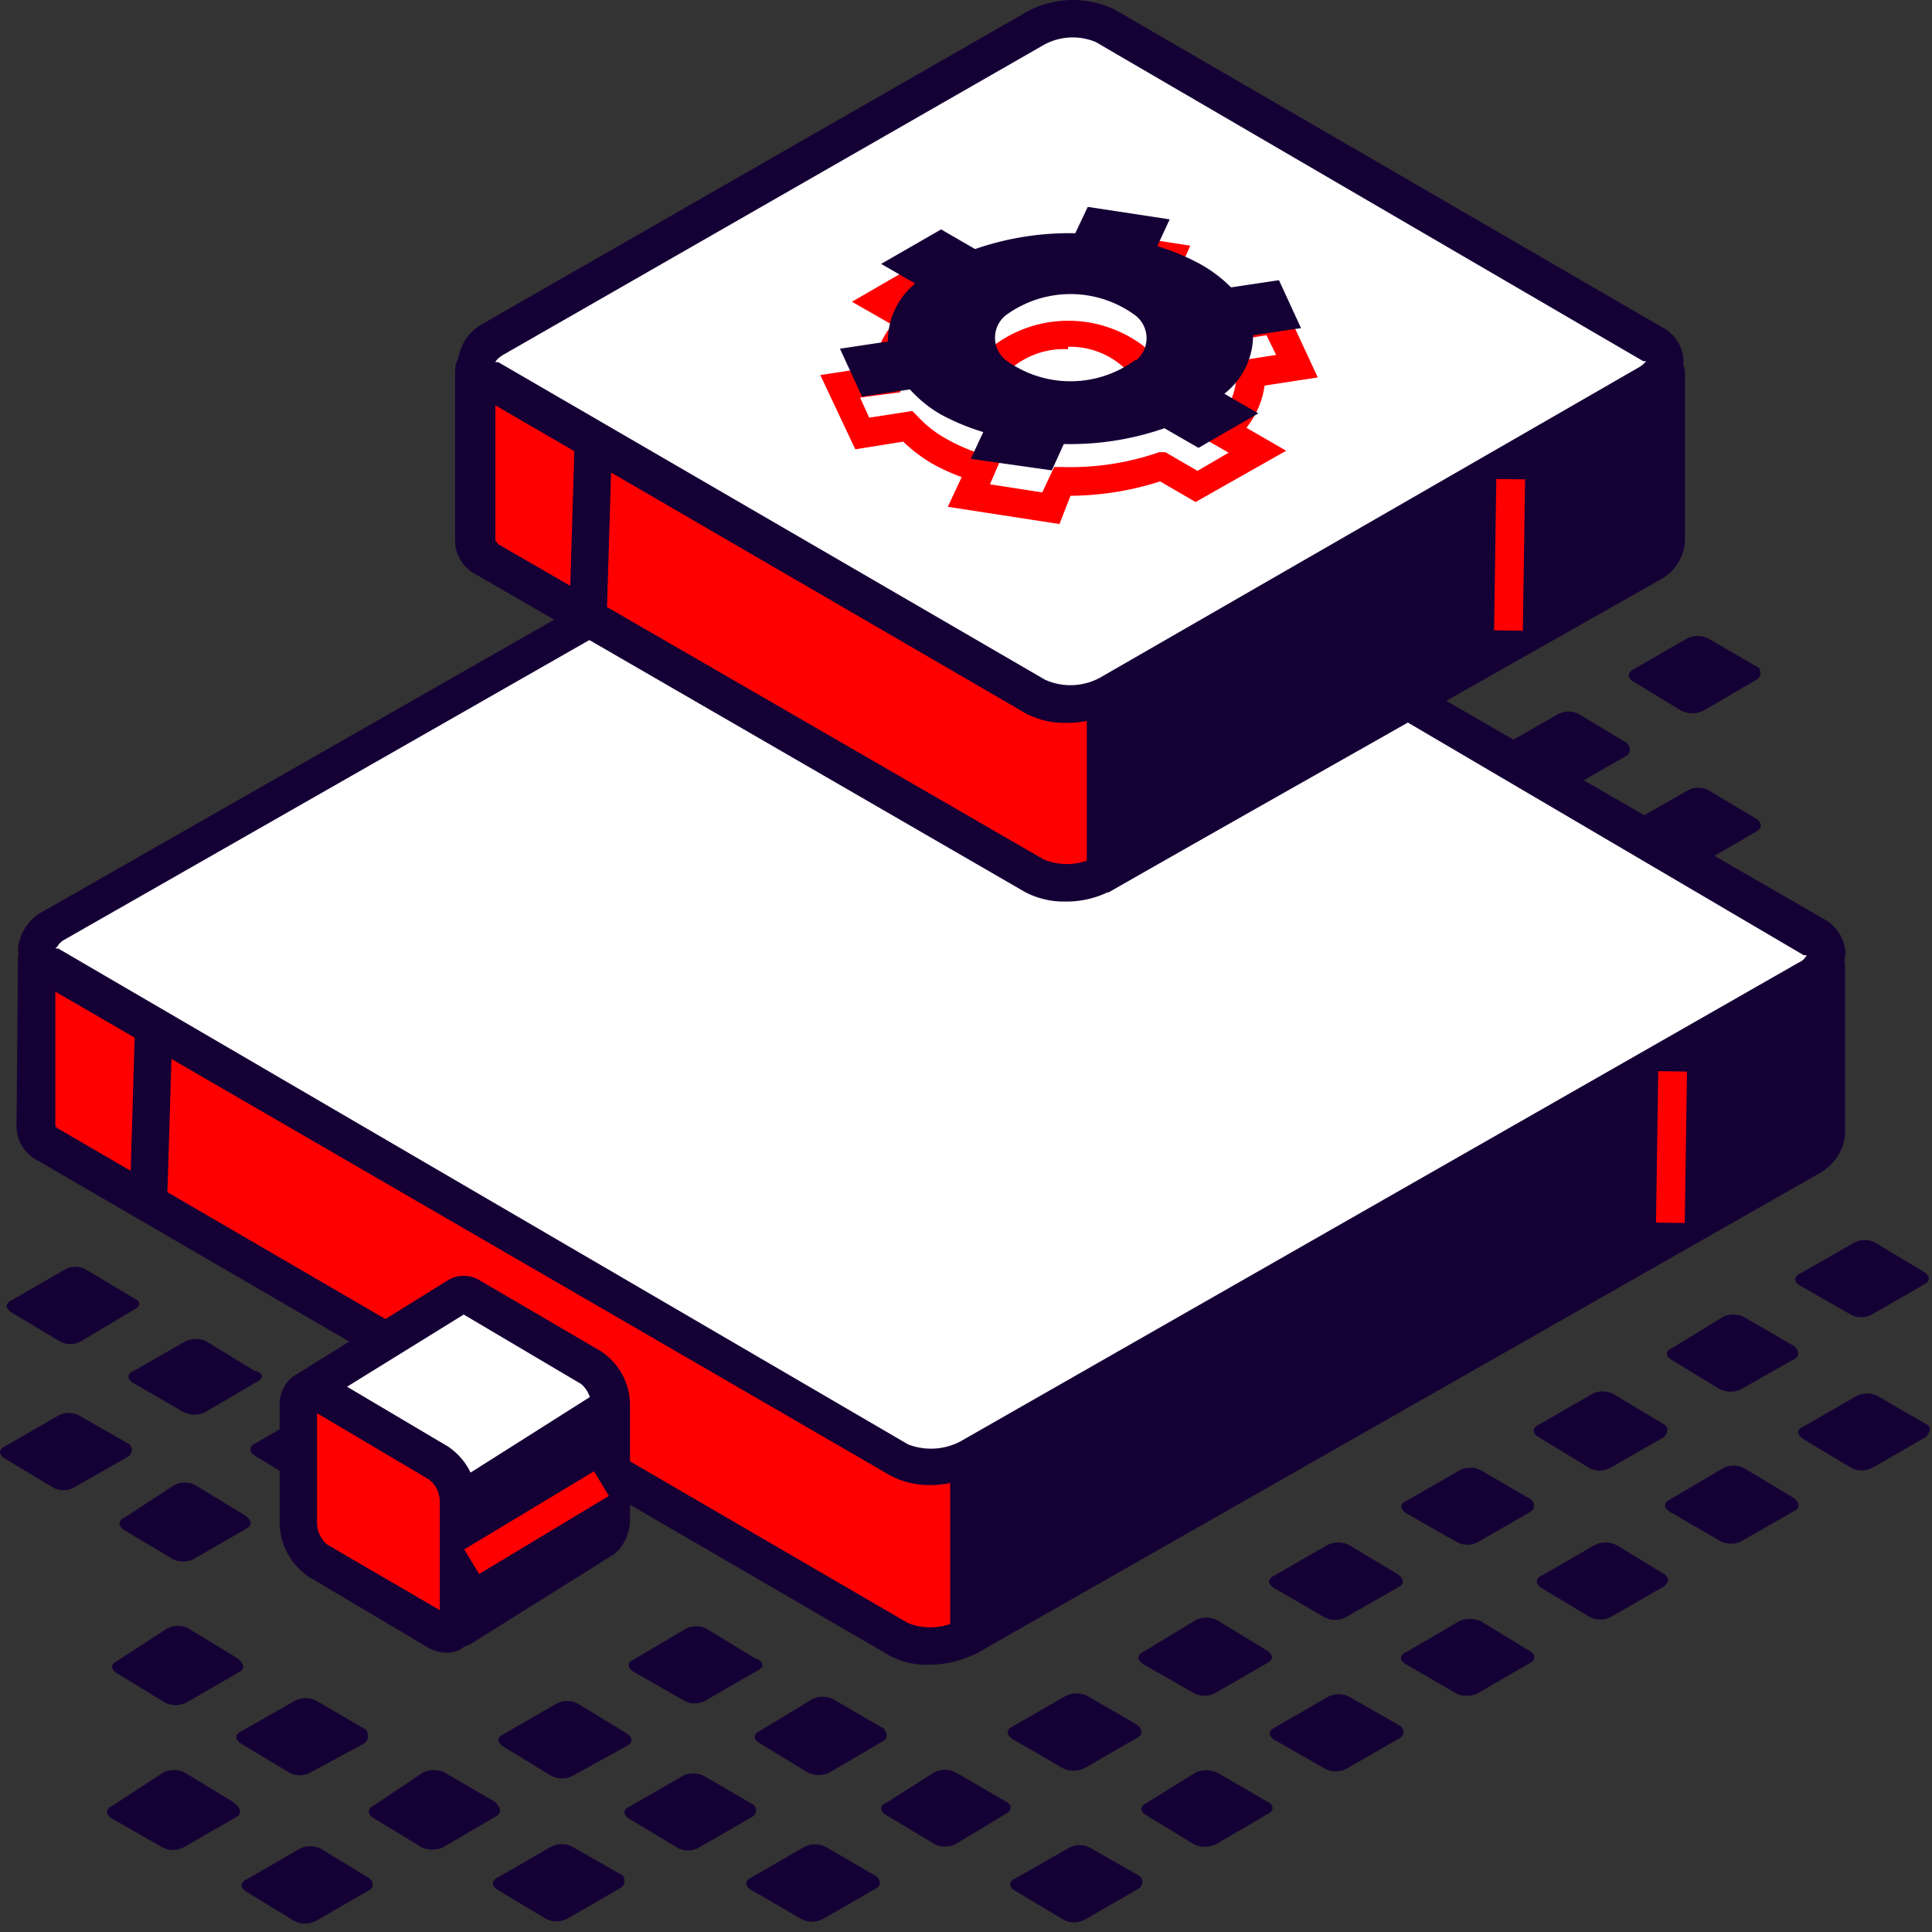<svg width="228" height="228" fill="none" xmlns="http://www.w3.org/2000/svg"><rect width="100%" height="100%" fill="#333333" stroke="none"/><path d="M86.116 81.576l-6.278 3.618a2.886 2.886 0 01-2.545 0l-5.94-3.449c-.735-.396-.791-1.074 0-1.413l6.279-3.619a2.886 2.886 0 012.545 0l5.94 3.45c.565.395.621 1.017 0 1.413zm-.793 17.358l-6.447 3.619a2.894 2.894 0 01-2.546 0l-5.939-3.449c-.735-.396-.792-1.074 0-1.413l6.279-3.619a2.887 2.887 0 012.545 0l5.656 3.449c1.018.396 1.075 1.018.453 1.413zM100.765 90l-6.278 3.618a2.716 2.716 0 01-2.546 0l-5.656-3.392c-.735-.453-.792-1.075 0-1.47l5.826-3.958a2.716 2.716 0 012.545 0l5.939 3.392c.905.792.905 1.47.17 1.81zm.057 17.866l-6.279 3.619a2.714 2.714 0 01-2.545 0l-5.939-3.392c-.735-.453-.792-1.075 0-1.47l6.278-3.619a2.702 2.702 0 011.273-.316c.444-.001.88.108 1.273.316l5.939 3.392c.678.453.678 1.018 0 1.47zm15.441-8.932l-6.279 3.675a3.1 3.1 0 01-2.545 0l-5.939-3.562c-.735-.395-.792-1.074 0-1.47l6.278-3.618a2.888 2.888 0 012.546 0l5.656 3.449c.848.508.905 1.187.283 1.526zm-.792 17.356l-6.278 3.675a3.101 3.101 0 01-2.545 0l-5.939-3.448c-.735-.396-.792-1.075 0-1.47l6.278-3.619a2.892 2.892 0 012.545 0l5.939 3.449c.566.396.623 1.074 0 1.413zm15.441-8.876l-6.334 3.618a2.603 2.603 0 01-2.489 0l-5.939-3.618c-.735-.452-.849-1.074 0-1.47l6.278-3.619a2.727 2.727 0 012.545 0l5.939 3.393c.566.678.623 1.3 0 1.696zm-.792 17.359l-5.995 3.618a2.716 2.716 0 01-2.546 0l-5.938-3.392c-.736-.453-.792-1.074 0-1.47l6.278-3.619a2.714 2.714 0 012.545 0l5.939 3.393c.283.452.339 1.074-.283 1.47zm15.442-8.935l-6.335 3.675a2.936 2.936 0 01-2.488 0l-5.939-3.449c-.736-.396-.849-1.074 0-1.47l6.278-3.619a2.892 2.892 0 012.545 0l5.657 3.449c.848.396.904 1.075.282 1.414zm15.385-8.877l-6.278 3.619a2.614 2.614 0 01-2.489 0l-5.939-3.393c-.735-.452-.849-1.074 0-1.47l6.165-3.957a2.602 2.602 0 012.489 0l5.939 3.392c.679.791.792 1.413.113 1.809zm15.441-8.931l-6.278 3.731a2.94 2.94 0 01-2.489 0l-5.939-3.449c-.792-.396-.848-1.074 0-1.47l6.335-3.618a2.771 2.771 0 012.489 0l5.939 3.448c.509.34.622 1.018-.057 1.357zM192 89.152l-6.279 3.619a2.716 2.716 0 01-2.545 0l-5.656-3.393c-.735-.452-.792-1.074 0-1.47l6.335-3.618a2.6 2.6 0 012.489 0L192 87.682c.396.453.509 1.074 0 1.47zm15.271-8.932l-6.278 3.675a3.111 3.111 0 01-2.545 0l-5.657-3.449c-.735-.396-.791-1.074 0-1.47l6.279-3.618a2.884 2.884 0 012.545 0l5.939 3.449c.283.339.339 1.074-.283 1.413zm-46.211 44.552l-6.335 3.675a2.936 2.936 0 01-2.488 0l-5.657-3.448c-.735-.396-.848-1.075 0-1.414l5.826-3.788a3.121 3.121 0 012.546 0l5.656 3.449c1.018.509 1.074 1.131.452 1.526zm15.441-8.877l-6.335 3.618a2.597 2.597 0 01-2.488 0l-5.939-3.392c-.736-.452-.849-1.074 0-1.47l6.278-3.618a2.602 2.602 0 012.489 0l5.656 3.392c.848.452.961 1.074.339 1.47zm15.498-8.934l-6.278 3.675a2.945 2.945 0 01-2.489 0l-5.939-3.448c-.792-.396-.848-1.075 0-1.414l5.996-4.014a2.936 2.936 0 012.488 0l5.939 3.449c.736.735.849 1.413.283 1.752zm15.329-8.877l-6.279 3.675a2.712 2.712 0 01-2.545 0l-5.656-3.392c-.735-.452-.792-1.074 0-1.47l6.335-3.618a2.604 2.604 0 012.489 0l5.656 3.392c.565.396.679 1.018 0 1.413zM74.124 205.959l-6.56 3.619a2.772 2.772 0 01-2.49 0l-5.656-3.449c-.735-.452-.848-1.074 0-1.47l6.279-3.618a2.772 2.772 0 012.488 0l5.657 3.448c.791.453.905 1.131.282 1.47zm15.386-8.876l-6.278 3.618a2.601 2.601 0 01-2.489 0l-5.939-3.392c-.792-.452-.848-1.131 0-1.47l6.109-3.618a2.771 2.771 0 012.488 0l5.657 3.449c1.13.395 1.13 1.017.452 1.413zm-.792 17.358l-6.279 3.619a2.601 2.601 0 01-2.488 0l-5.656-3.392c-.736-.453-.849-1.131 0-1.47l6.278-3.619a2.771 2.771 0 012.489 0L89 213.028c.282.396.396 1.018-.283 1.413zm-30.148-.114l-6.278 3.675a3.103 3.103 0 01-2.545 0l-5.657-3.448c-.735-.396-.791-1.075 0-1.47l5.826-3.902a2.893 2.893 0 012.546 0l5.939 3.449c.735.679.791 1.357.17 1.696zm14.65 8.482l-6.278 3.618a2.715 2.715 0 01-2.545 0l-5.657-3.392c-.735-.452-.791-1.074 0-1.47l6.279-3.619a2.726 2.726 0 012.545 0l5.939 3.393c.283.452.34 1.074-.283 1.47zm30.939-17.301l-6.278 3.675a2.88 2.88 0 01-2.546 0l-5.656-3.449c-.792-.452-.848-1.074 0-1.47l6.165-3.731a2.771 2.771 0 012.49 0l5.938 3.449c.453.508.566 1.187-.113 1.526zm-.791 17.358l-6.279 3.618a2.771 2.771 0 01-2.489 0l-5.938-3.449c-.736-.452-.849-1.074 0-1.47l6.278-3.618a2.771 2.771 0 012.489 0l5.939 3.449c.565.452.678 1.13 0 1.47zm15.44-8.877l-5.996 3.618a2.715 2.715 0 01-2.545 0l-5.656-3.392c-.792-.452-.849-1.131 0-1.47l5.6-3.562a2.767 2.767 0 012.601 0l5.939 3.449c.622.339.736.961.057 1.357zm15.442-8.934l-6.278 3.618a2.88 2.88 0 01-2.545 0l-5.939-3.448c-.736-.453-.792-1.075 0-1.47l6.278-3.619a2.893 2.893 0 012.545 0l5.939 3.449c.566.452.622 1.131 0 1.47zm15.441-8.877l-6.278 3.618a2.716 2.716 0 01-2.545 0l-5.939-3.392c-.735-.452-.792-1.131 0-1.47l6.165-3.731a2.88 2.88 0 012.545 0l5.656 3.448c.962.509 1.019 1.131.396 1.527zm15.441-8.932l-6.335 3.618a2.77 2.77 0 01-2.488 0l-5.939-3.449c-.736-.452-.849-1.074 0-1.47l6.278-3.618a2.883 2.883 0 012.545 0l5.657 3.392c.848.509.905 1.188.282 1.527zm15.555-8.877l-6.278 3.618a2.603 2.603 0 01-2.489 0l-5.939-3.392c-.735-.453-.849-1.131 0-1.47l6.278-3.619a2.771 2.771 0 012.489 0l5.939 3.449c.396.396.509 1.018 0 1.414zm-46.38 44.553l-6.279 3.618a2.715 2.715 0 01-2.545 0l-5.656-3.392c-.792-.452-.848-1.074 0-1.47l6.335-3.619a2.61 2.61 0 012.489 0l5.939 3.393c.282.452.395 1.074-.283 1.47zM29.159 180.348l-6.279 3.618a2.715 2.715 0 01-2.545 0l-5.656-3.392c-.736-.452-.792-1.131 0-1.47l5.882-3.845a2.771 2.771 0 012.489 0l5.656 3.449c1.018.622 1.131 1.244.453 1.64zm15.441-8.932l-6.279 3.845a2.894 2.894 0 01-2.545 0l-5.656-3.449c-.735-.452-.792-1.074 0-1.47l6.278-3.618a2.88 2.88 0 012.546 0l5.656 3.448c.34.226.622.905 0 1.244zm-16.346 25.893l-6.279 3.619a2.772 2.772 0 01-2.488 0l-5.656-3.449c-.736-.453-.849-1.074 0-1.47l5.825-3.788a2.77 2.77 0 012.659 0l5.656 3.449c.848.621.962 1.3.283 1.639zm14.648 8.481l-6.278 3.392a2.601 2.601 0 01-2.489 0l-5.656-3.392c-.735-.453-.848-1.131 0-1.47l6.335-3.619a2.771 2.771 0 012.489 0l5.939 3.449c.226.622.34 1.244-.34 1.64zm.623 17.302l-6.278 3.618a2.772 2.772 0 01-2.489 0l-5.656-3.449c-.735-.452-.848-1.074 0-1.47l6.278-3.618a2.772 2.772 0 012.489 0l5.656 3.449c.566.452.679 1.13 0 1.47zm-15.555-8.708l-6.278 3.618a2.715 2.715 0 01-2.545 0l-5.939-3.392c-.735-.452-.792-1.131 0-1.47l6.052-3.958a2.893 2.893 0 012.545 0l5.657 3.449c1.018.735 1.074 1.357.509 1.753zm-12.16-59.818l-6.28 3.731a2.601 2.601 0 01-2.488 0l-5.656-3.392c-.735-.452-.849-1.074 0-1.47l6.278-3.618a2.601 2.601 0 012.489 0l5.656 3.392c.849.339.849.961 0 1.357zm-.736 17.359l-6.334 3.618a2.601 2.601 0 01-2.49 0l-5.655-3.392c-.736-.453-.849-1.074 0-1.47l6.278-3.619a2.6 2.6 0 012.489 0l5.939 3.393c.34.452.396 1.074-.227 1.47zm15.385-8.934l-6.279 3.675a2.94 2.94 0 01-2.488 0l-5.94-3.449c-.734-.396-.848-1.074 0-1.414l6.11-3.505a2.94 2.94 0 012.488 0l5.656 3.449c1.018.226 1.132.904.453 1.244zm119.289 50.998l-6.278 3.675a3.102 3.102 0 01-2.545 0l-5.657-3.448c-.735-.396-.791-1.075 0-1.414l5.826-3.618a3.105 3.105 0 012.546 0l5.939 3.449c.735.339.791 1.017.169 1.356zm15.441-8.876l-6.278 3.618a2.716 2.716 0 01-2.545 0l-5.939-3.392c-.736-.452-.792-1.074 0-1.47l6.278-3.618a2.716 2.716 0 012.545 0l5.939 3.392c.566.452.622 1.074 0 1.47zm15.498-8.934l-6.335 3.675a2.94 2.94 0 01-2.489 0l-5.939-3.449c-.735-.395-.848-1.074 0-1.413l6.279-3.675a3.116 3.116 0 012.545 0l5.656 3.449c.792.396.848 1.074.283 1.413zm15.668-26.574l-6.335 3.619a2.614 2.614 0 01-2.489 0l-5.939-3.619c-.735-.452-.848-1.074 0-1.47l6.278-3.618a2.716 2.716 0 012.546 0l5.656 3.392c.848.396.905 1.018.283 1.696zm15.384-9.214l-6.278 3.562a2.94 2.94 0 01-2.489 0l-5.656-3.449c-.735-.396-.848-1.074 0-1.413l5.996-3.675a2.936 2.936 0 012.488 0l5.939 3.449c.566.508.679 1.187 0 1.526zm15.441-8.876l-6.278 3.618a2.602 2.602 0 01-2.489 0l-5.939-3.392c-.791-.452-.848-1.074 0-1.47l6.335-3.618a2.603 2.603 0 012.489 0l5.656 3.392c.792.452.905 1.074.226 1.47zm-30.768 35.674l-6.279 3.619a2.714 2.714 0 01-2.545 0l-5.656-3.393c-.736-.452-.792-1.13 0-1.47l6.278-3.618a2.88 2.88 0 012.545 0l5.657 3.449c.565.396.622.791 0 1.413zm15.44-8.932l-6.335 3.619a2.77 2.77 0 01-2.488 0l-5.939-3.449c-.736-.452-.849-1.074 0-1.47l6.222-3.675a2.712 2.712 0 012.545 0l5.656 3.392c.905.566.962 1.244.339 1.583zm15.385-8.651l-6.278 3.618a2.77 2.77 0 01-2.489 0l-5.656-3.392c-.735-.452-.848-1.131 0-1.47l6.278-3.618a2.777 2.777 0 012.489 0l5.939 3.448c.283.17.396.792-.283 1.414z" fill="#150035"/><path d="M105.968 193.409L5.345 135.062a2.315 2.315 0 01-1.414-2.205l.396-19.788a.906.906 0 011.018-1.074L73.22 91.528h.396l31.562-18.036a9.331 9.331 0 018.371-.339l68.213 39.916a.677.677 0 00.453 0h32.409a.848.848 0 01.849.848v19.958a3.452 3.452 0 01-2.036 2.544l-98.983 56.538a9.332 9.332 0 01-8.485.452z" fill="red"/><path d="M109.589 196.461a9.055 9.055 0 01-4.695-1.131L4.497 136.983a4.583 4.583 0 01-2.545-4.241l.17-19.675a3.166 3.166 0 012.658-2.996l67.874-20.467 31.505-17.866a11.317 11.317 0 0110.577-.34l67.874 39.577h32.07a2.773 2.773 0 012.15.848 3.057 3.057 0 01.905 2.205v19.958a5.65 5.65 0 01-3.111 4.467l-99.153 56.538a12.452 12.452 0 01-5.882 1.47zm-2.432-4.919a7.13 7.13 0 006.108-.396l99.04-56.538c.678-.396.905-.735.905-.848v-18.375h-31.053a2.825 2.825 0 01-1.527-.395l-68.213-40.03a7.3 7.3 0 00-6.165.396l-31.788 17.98c-.354.19-.736.323-1.131.395l-66.8 20.184v18.827s0 .283.34.453l100.284 58.347z" fill="#150035"/><path d="M185.947 113.068h28.281a1.133 1.133 0 011.131 1.131v19.675a3.452 3.452 0 01-2.036 2.544l-98.587 56.538h-.396v-20.58c-2.263-6.954 71.607-59.308 71.607-59.308z" fill="#150035"/><path d="M114.736 195.387l-1.358-.679a2.431 2.431 0 01-1.244-2.148v-20.297c-.679-2.375.735-7.181 35.634-33.923 17.986-13.795 36.539-27.025 36.708-27.138h29.695c.87 0 1.704.346 2.319.961a3.339 3.339 0 01.962 2.374v19.676a5.655 5.655 0 01-3.111 4.466l-99.605 56.708zm1.98-22.615v16.565l95.645-54.898c.679-.396.905-.735.905-.848v-18.375h-26.64c-33.202 23.633-67.874 50.884-69.854 56.538l.283.735-.339.283z" fill="#150035"/><path d="M214.115 110.354L113.718 52.007a9.168 9.168 0 00-8.371.396L6.364 108.94c-2.489 1.47-2.715 3.618-.566 4.862l100.341 58.573a9.153 9.153 0 004.233.815 9.18 9.18 0 004.138-1.21l98.983-56.538c2.488-1.696 2.771-3.845.622-5.089z" fill="#fff"/><path d="M109.759 175.259a9.784 9.784 0 01-4.694-1.131L4.668 115.951a4.693 4.693 0 01-2.546-4.015 5.651 5.651 0 013.224-4.523l99.04-56.538a11.313 11.313 0 0110.52-.395l100.284 57.95a4.865 4.865 0 012.602 4.014 5.654 5.654 0 01-3.168 4.693l-98.982 56.538a11.722 11.722 0 01-5.883 1.583zM6.534 111.936h.34l100.283 58.517a7.468 7.468 0 006.166-.339l98.982-56.538c.393-.167.713-.468.905-.848h-.339l-100.058-58.8a7.126 7.126 0 00-6.108.396l-99.04 56.538a2.154 2.154 0 00-.905.848l-.226.226z" fill="#150035"/><path d="M15.927 121.399l-.618 20.457 4.41.133.618-20.457-4.41-.133z" fill="#150035"/><path d="M195.691 126.413l-.262 17.864 3.393.05.262-17.865-3.393-.049z" fill="red"/><path d="M69.882 161.408l-14.31-8.367a1.471 1.471 0 00-1.584 0l-17.42 10.912a.791.791 0 000 .961l16.968 17.979a.79.79 0 010 .396v5.653c0 1.697 6.787-3.166 8.088-2.431l-8.654 5.711a.794.794 0 00.962 0l17.477-10.912c.415-.52.67-1.148.736-1.809v-13.683a5.657 5.657 0 00-2.263-4.41z" fill="#fff"/><path d="M53.593 194.596h-.679a3.057 3.057 0 01-1.81-1.3l-1.131-1.866 1.3-.848v-6.841l-16.798-17.866a2.884 2.884 0 01.962-3.958L52.8 151.118a3.623 3.623 0 013.846 0l14.31 8.368a7.637 7.637 0 013.394 6.332v13.739a5.655 5.655 0 01-1.245 3.223l-.508.452-17.478 10.912a3.001 3.001 0 01-1.527.452zm-14.31-29.909l15.724 16.962c.256.448.393.954.396 1.47v3.109l.678-.339c2.659-1.3 4.525-2.261 6.166-1.413l7.522-4.693a.966.966 0 000-.283v-13.682a3.393 3.393 0 00-1.187-2.488l-13.858-8.198-15.441 9.555z" fill="#150035"/><path d="M40.81 180.179v1.187L52.857 191.6a1.193 1.193 0 001.204.557c.155-.024.303-.079.437-.162l16.968-10.629c.44-.509.717-1.14.792-1.809v-12.891a.51.51 0 00-.735-.395l-17.251 10.742-13.462 3.166z" fill="#150035"/><path d="M53.876 194.371h-.792a4.069 4.069 0 01-1.867-1.188l-12.84-10.911.397-3.845 14.423-3.166 16.969-10.742a2.601 2.601 0 012.715 0 2.654 2.654 0 011.414 2.318v12.89a5.651 5.651 0 01-1.301 3.223l-.51.452-16.968 10.63a3.171 3.171 0 01-1.64.339zM44.43 181.65l9.615 8.028 15.95-9.894v-10.177l-14.14 9.046v.453L44.43 181.65z" fill="#150035"/><path d="M51.84 192.559l-14.367-8.424a5.656 5.656 0 01-2.263-4.353v-13.739c0-1.696 1.018-2.488 2.263-1.753l14.366 8.368a5.655 5.655 0 012.263 4.41v13.739c0 1.696-1.018 2.487-2.263 1.752z" fill="red"/><path d="M52.744 195.047a4.578 4.578 0 01-2.15-.565l-14.196-8.425a7.806 7.806 0 01-3.394-6.275v-13.739a4.128 4.128 0 011.867-3.788 3.68 3.68 0 013.733 0l14.31 8.481a7.798 7.798 0 013.394 6.332v13.739a4.236 4.236 0 01-1.867 3.788 3.626 3.626 0 01-1.697.452zm0-4.41l-1.075 1.922 1.075-1.922zm-15.328-23.859v13.004a3.397 3.397 0 001.188 2.487l13.292 7.746v-12.947a3.277 3.277 0 00-1.301-2.488l-13.179-7.802z" fill="#150035"/><path d="M70.101 173.631l-15.312 9.215 1.75 2.906 15.313-9.215-1.75-2.906zm51.931-70.286L57.495 65.917a2.488 2.488 0 01-1.414-2.262V43.81a.848.848 0 01.848-.848h32.976l31.957-18.488a9.285 9.285 0 018.428-.396l32.41 19.11h32.806a.904.904 0 01.905.848v19.958a3.568 3.568 0 01-2.037 2.601l-63.914 36.41a9.448 9.448 0 01-8.428.34z" fill="red"/><path d="M125.709 106.396a9.859 9.859 0 01-4.751-1.13L56.252 67.837a4.524 4.524 0 01-2.546-4.24V43.696a3.052 3.052 0 013.055-2.997l32.183-.283 31.844-17.809a11.32 11.32 0 0110.578-.396l32.353 18.827h32.014a2.993 2.993 0 012.206.905 3.128 3.128 0 01.905 2.205v19.901a5.653 5.653 0 01-3.111 4.467l-64.198 36.354a11.318 11.318 0 01-5.826 1.526zm-2.545-4.975a7.072 7.072 0 006.165-.339l63.802-36.58c.679-.396.905-.792.905-.848V45.222l-30.996.283a3.06 3.06 0 01-1.471-.283L129.16 26a7.3 7.3 0 00-6.166.396L91.15 44.375c-.45.249-.955.385-1.47.395l-31.222.452v18.545l.339.452 64.367 37.202z" fill="#150035"/><path d="M166.83 43.017h28.281a1.132 1.132 0 011.187 1.131v19.675a3.554 3.554 0 01-2.036 2.601l-63.349 36.298h-.396v-20.58c-2.375-6.785 36.313-39.124 36.313-39.124z" fill="#150035"/><path d="M130.799 105.323l-1.357-.678a2.426 2.426 0 01-1.188-2.149V81.973c-1.018-7.576 22.625-28.552 36.991-40.651l.679-.396h29.186c.87 0 1.704.346 2.319.961a3.161 3.161 0 011.018 2.375v19.675a5.655 5.655 0 01-3.111 4.467l-64.537 36.919zm2.036-22.615V99.16l60.295-34.657c.679-.396.905-.792.905-.849v-18.43h-26.414c-16.969 14.36-35.181 32.056-34.899 36.014l.453 1.017-.34.453z" fill="#150035"/><path d="M194.997 40.472L130.46 3.044a9.335 9.335 0 00-8.371.34l-63.802 36.58c-2.488 1.47-2.771 3.618-.622 4.862L122.26 82.31a9.56 9.56 0 008.371-.395l63.801-36.694c2.432-1.3 2.715-3.505.566-4.749z" fill="#fff"/><path d="M125.879 85.308a9.959 9.959 0 01-4.751-1.074L56.591 46.749a4.638 4.638 0 01-2.545-4.014 5.651 5.651 0 013.11-4.636l63.802-36.58a11.316 11.316 0 0110.577-.396l64.593 37.485a4.643 4.643 0 012.546 3.957 5.656 5.656 0 01-3.168 4.693l-63.801 36.58a12.053 12.053 0 01-5.826 1.47zM58.457 42.735h.34l64.537 37.484a7.298 7.298 0 006.448-.226l63.518-36.58c.37-.197.697-.466.962-.791h-.339L129.329 4.967a7.071 7.071 0 00-6.165.34l-63.802 36.58c-.622.395-.848.678-.904.848z" fill="#150035"/><path d="M67.81 52.225l-.618 20.457 4.41.133.618-20.457-4.41-.133z" fill="#150035"/><path d="M176.584 56.524l-.262 17.864 3.393.05.262-17.864-3.393-.05zm-51.553 5.32l-13.179-2.035 1.64-3.505a23.185 23.185 0 01-3.563-1.64 17.975 17.975 0 01-3.337-2.544l-5.657.905-4.129-8.764 6.335-.961a9.726 9.726 0 012.15-4.975l-4.752-2.714 10.464-6.05 4.186 2.375a36.103 36.103 0 0110.634-1.64l1.527-3.336 13.122 2.036-1.584 3.505c1.219.434 2.393.983 3.507 1.64 1.238.695 2.38 1.55 3.394 2.544l5.656-.905 4.072 8.764-6.278.96a10.236 10.236 0 01-2.149 4.976l4.694 2.714-10.69 6.05-4.185-2.431a35.426 35.426 0 01-10.577 1.696l-1.301 3.335zm-8.202-4.692l6.165.96 1.414-2.996h1.075a31.85 31.85 0 0011.312-1.752h.736l3.789 2.205 3.677-2.149-3.45-1.979 1.696-1.526a7.46 7.46 0 002.659-5.654v-1.64l4.695-.735-1.132-2.318-5.147.792-.622-.792a13.912 13.912 0 00-3.224-2.544 22.065 22.065 0 00-4.695-1.979l-1.81-.565 1.471-2.827-6.165-.961-1.527 3.223h-1.132a31.743 31.743 0 00-11.312 1.696h-.735l-3.846-2.205-3.564 2.205 3.394 1.979-1.64 1.526a7.003 7.003 0 00-2.659 5.654v1.526l-4.751.622 1.075 2.375 5.09-.792.622.622a13.08 13.08 0 003.281 2.601c1.463.84 3.02 1.504 4.638 1.979l1.867.565-1.245 2.884zm9.22-5.654c-3.202.13-6.34-.916-8.824-2.94a5.654 5.654 0 01-1.81-3.901 5.653 5.653 0 011.81-3.845 14.711 14.711 0 0117.704 0 5.648 5.648 0 011.753 3.845 5.653 5.653 0 01-1.753 3.901 13.24 13.24 0 01-8.88 2.657v.283zm0-10.29a9.676 9.676 0 00-6.505 2.092 1.925 1.925 0 00-.735 1.357 2.037 2.037 0 00.735 1.413 11.317 11.317 0 0013.009 0 2.023 2.023 0 00.736-1.413 1.913 1.913 0 00-.736-1.357 9.446 9.446 0 00-6.504-2.375v.283z" fill="red"/><path d="M141.603 31.143a26.9 26.9 0 00-5.034-2.091l1.47-3.166-9.672-1.47-1.47 3.11a33.954 33.954 0 00-11.822 1.865l-4.015-2.318-7.071 4.07 4.016 2.319a8.767 8.767 0 00-3.224 6.84l-5.656.849 2.602 5.654 5.656-.849a14.863 14.863 0 003.62 2.94 26.873 26.873 0 005.034 2.092l-1.471 3.166 9.559 1.357 1.414-3.11c4.039.09 8.062-.541 11.878-1.865l4.016 2.318 7.07-4.07-4.016-2.319a8.762 8.762 0 003.394-6.897l5.656-.848-2.602-5.654-5.656.848a16.216 16.216 0 00-3.676-2.77zm-7.579 11.308a12.904 12.904 0 01-15.385 0 3.385 3.385 0 01-1.215-2.6 3.39 3.39 0 011.215-2.601 12.898 12.898 0 0115.385 0 3.404 3.404 0 011.284 2.657 3.397 3.397 0 01-1.284 2.657v-.113z" fill="#150035"/></svg>